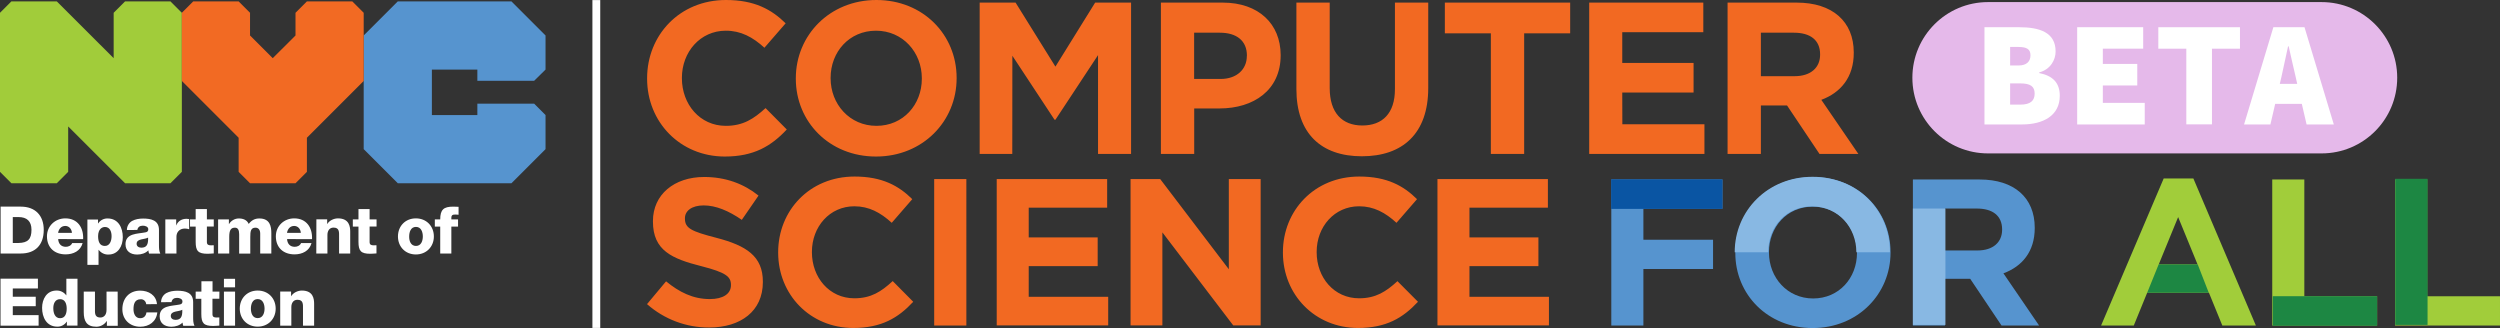 <?xml version="1.0" encoding="utf-8"?>
<!-- Generator: Adobe Illustrator 21.1.0, SVG Export Plug-In . SVG Version: 6.00 Build 0)  -->
<svg version="1.1" id="Layer_1" xmlns="http://www.w3.org/2000/svg" xmlns:xlink="http://www.w3.org/1999/xlink" x="0px" y="0px"
	 viewBox="0 0 2874.7 377.2" style="enable-background:new 0 0 2874.7 377.2;" xml:space="preserve">
<rect x="0" y="0" width="2874.7" height="377.2" fill="#333333" stroke="none"/>
<style type="text/css">
	.st0{fill:#E5B9EA;}
	.st1{fill:#F26922;}
	.st2{fill:#5694CF;}
	.st3{fill:#0A55A3;}
	.st4{fill:#88B8E3;}
	.st5{fill:#A1CD3A;}
	.st6{fill:#1D8743;}
	.st7{fill:#FFFFFF;}
	.st8{fill:#A1CC3A;}
	.st9{fill:#F26A23;}
</style>
<path class="st0" d="M2669.5,176.4H2286c-48,0-87-38.9-87-87v0c0-48,38.9-87,87-87h383.5c48,0,87,38.9,87,87v0
	C2756.5,137.5,2717.6,176.4,2669.5,176.4z"/>
<title>cs4all-logo</title>
<g id="Layer_2">
	<g id="NYC_DOE_CS4ALL_Logo">
		<path class="st1" d="M744.1,90.5V90c0-49.5,37.3-90,90.7-90c32.8,0,52.4,10.9,68.6,26.8L879,54.9c-13.4-12.2-27-19.6-44.4-19.6
			c-29.3,0-50.5,24.4-50.5,54.2V90c0,29.8,20.6,54.7,50.5,54.7c19.9,0,32.1-8,45.7-20.4l24.4,24.6C886.8,168,866.9,180,833.3,180
			C782.1,179.9,744.1,140.4,744.1,90.5z M1100,90c0,49.5-39,90-92.7,90s-92.2-40-92.2-89.5V90c0-49.5,39-90,92.7-90
			s92.2,40,92.2,89.5V90z M1060,90c0-29.8-21.9-54.7-52.7-54.7s-52.2,24.4-52.2,54.2V90c0,29.8,21.9,54.7,52.7,54.7
			s52.2-24.4,52.2-54.2V90z M1164.1,64.1l48.5,73.6h1l49-74.3V177h38V3h-41.3l-45.7,73.6L1167.8,3h-41.3v174h37.5L1164.1,64.1z
			 M1472.6,63.1v0.5c0,40.3-31.3,61.1-70.3,61.1h-29.1V177h-38.3V3h71.1C1447.4,3,1472.5,27.6,1472.6,63.1L1472.6,63.1z
			 M1433.8,63.9c0-17.1-11.9-26.3-31.1-26.3h-29.6v53.2h30.3c19.1,0,30.3-11.4,30.3-26.3L1433.8,63.9z M1604,102.6
			c0,27.6-14.2,41.7-37.5,41.7s-37.5-14.7-37.5-43V3h-38.3v99.4c0,51.2,28.6,77.3,75.3,77.3s76.3-25.9,76.3-78.5V3H1604V102.6z
			 M1661.4,38.3h52.9V177h38.3V38.3h52.9V3h-144.1L1661.4,38.3z M1865.4,106.4h82v-34h-82V37h93.2V3h-131.2v174h132.5v-34.1h-94.4
			L1865.4,106.4z M2136.9,177h-44.7l-37.3-55.7h-30.1V177h-38.3V3h79.5c41,0,65.6,21.6,65.6,57.4v0.5c0,28.1-15.2,45.7-37.3,53.9
			L2136.9,177z M2092.9,62.4c0-16.4-11.4-24.8-30.1-24.8h-38v50h38.8c18.6,0,29.3-9.9,29.3-24.6L2092.9,62.4z M823.9,273.5
			c-29.1-7.5-36.3-11.1-36.3-22.1v-0.5c0-8.2,7.5-14.7,21.6-14.7s28.8,6.3,43.8,16.6l19.2-27.9c-17.1-13.7-38-21.4-62.5-21.4
			c-34.4,0-58.9,20.2-58.9,50.7v0.5c0,33.4,21.9,42.8,55.8,51.4c28.1,7.2,33.9,12,33.9,21.4v0.5c0,9.9-9.1,15.9-24.3,15.9
			c-19.2,0-35.1-7.9-50.3-20.4l-21.9,26.2c19.7,17.4,45.1,27,71.4,26.9c36.3,0,61.8-18.8,61.8-52.2V324
			C877.3,294.6,858.1,282.4,823.9,273.5z M982.4,343c-28.8,0-48.8-24-48.8-52.9v-0.5c0-28.9,20.4-52.4,48.8-52.4
			c16.8,0,30.1,7.2,43,19L1049,229c-15.6-15.4-34.6-26-66.4-26c-51.7,0-87.8,39.2-87.8,87v0.5c0,48.3,36.8,86.6,86.3,86.6
			c32.5,0,51.7-11.5,69-30.1l-23.6-23.8C1013.4,335.3,1001.6,343,982.4,343z M1074.2,374.3h37V205.9h-37V374.3z M1182.9,306h79.3
			v-33h-79.3v-34.2h90.2v-32.9h-127v168.3h128.2v-32.9h-91.4L1182.9,306z M1413,309.6l-78.9-103.7H1300v168.3h36.6v-107l81.5,107
			h31.5V205.9H1413L1413,309.6z M1562.8,343c-28.9,0-48.8-24-48.8-52.9v-0.5c0-28.9,20.4-52.4,48.8-52.4c16.8,0,30.1,7.2,43,19
			l23.6-27.2c-15.6-15.4-34.6-26-66.4-26c-51.7,0-87.8,39.2-87.8,87v0.5c0,48.3,36.8,86.6,86.3,86.6c32.5,0,51.7-11.5,69-30.1
			l-23.6-23.7C1593.8,335.3,1582,343,1562.8,343z M1689.7,306h79.3v-33h-79.3v-34.2h90.2v-32.9h-127v168.3h128.2v-32.9h-91.4
			L1689.7,306z"/>
		<path class="st2" d="M1889.7,240v35.7h80.1v33.6h-80.1v65h-36.9V206.4h127.8V240H1889.7z"/>
		<path class="st2" d="M2084.4,377.2c-51.8,0-89-38.6-89-86.3v-0.5c0-47.7,37.7-86.8,89.5-86.8c51.8,0,89,38.6,89,86.3v0.5
			C2173.9,338.1,2136.2,377.2,2084.4,377.2z M2135.3,290.4c0-28.8-21.1-52.8-50.8-52.8s-50.4,23.5-50.4,52.3v0.5
			c0,28.8,21.1,52.8,50.8,52.8s50.4-23.5,50.4-52.3L2135.3,290.4z"/>
		<path class="st2" d="M2301.5,374.3l-36-53.7h-29v53.7h-36.9V206.4h76.8c39.6,0,63.3,20.9,63.3,55.4v0.5c0,27.1-14.6,44.1-36,52
			l41,60L2301.5,374.3z M2302.2,263.8c0-15.8-11-24-29-24h-36.7V288h37.4c18,0,28.3-9.6,28.3-23.8L2302.2,263.8z"/>
		<polygon class="st3" points="1852.6,206.2 1852.6,240.2 1980.6,240.2 1980.6,206.2 1852.6,206.2 		"/>
		<path class="st4" d="M2134.6,290.1h38.6v-0.5c0-47.7-37.2-86.3-89-86.3s-89.5,39.1-89.5,86.8h38.6v-0.5
			c0-28.8,20.6-52.3,50.4-52.3S2134.6,261.3,2134.6,290.1L2134.6,290.1z"/>
		<polygon class="st4" points="2199.6,239.8 2199.6,373.6 2237,373.6 2237,239.8 2199.6,239.8 		"/>
		<path class="st5" d="M2555.4,374.3l-15.4-37.7h-71l-15.4,37.7h-37.6l72-169.1h34.1l71.9,169.1H2555.4z M2504.6,249.6l-22.3,54.4
			h44.6L2504.6,249.6z"/>
		<path class="st5" d="M2612.8,374.3V206.4h36.9v134.3h83.7v33.6L2612.8,374.3z"/>
		<path class="st5" d="M2754,374.3V206.4h37v134.3h83.7v33.6L2754,374.3z"/>
		<polygon class="st6" points="2613.4,340.6 2613.4,374.6 2733.4,374.6 2733.4,340.6 2613.4,340.6 		"/>
		<polygon class="st6" points="2754.2,205.6 2754.2,373.6 2791.4,373.6 2791.4,205.6 2754.2,205.6 		"/>
		<polygon class="st6" points="2482.2,304 2469,336.6 2539.8,336.6 2527.1,304 2482.2,304 		"/>
		<path class="st7" d="M690.2,377.1h-9V0.1h9V377.1z M0.7,291.5h23.2c16.4,0,26.4-9.5,26.4-27.2c0-16.7-9.9-26.7-26.4-26.7H0.7
			V291.5z M14.7,249.6h6.6c9.6,0,14.9,4.8,14.9,14.6c0,10.8-4.2,15-14.9,15.2h-6.6L14.7,249.6z M95.6,275
			c0.6-13.3-6.4-23.9-20.5-23.9c-11.5,0-21.1,8.6-21.1,20.6c0,13.1,8.7,20.8,21.5,20.8c8.8,0,17.1-3.9,19.5-13h-12
			c-1.2,2.9-4.2,4.3-7.3,4.3c-5.4,0-8.5-3.5-8.8-8.9L95.6,275z M66.8,267.8c0.8-4.8,3.8-8,8.3-8c4.3,0,7.4,3.6,7.6,8H66.8z
			 M100.5,304.6h12.8v-17.3h0.2c2.6,3.5,6.8,5.6,11.2,5.4c11.1,0,16.5-9.7,16.5-19.9c0-11-5.2-21.6-17.5-21.6
			c-4.3-0.1-8.4,2-10.8,5.7h-0.2v-4.5h-12.2L100.5,304.6z M120.7,261c5.7,0,7.6,5.5,7.6,10.5c0,5.4-2,11.3-7.7,11.3
			s-7.8-4.5-7.8-11.3C112.9,263.4,117.3,261,120.7,261z M157.9,264.4c0.6-3.3,2.9-4.9,6.4-4.9c2.6,0,6.2,1.1,6.2,4.1
			c0,2.4-1.2,3.2-3.4,3.6c-8.9,1.8-22.8,0.8-22.8,13.6c0,8.1,5.9,11.9,13.4,11.9c4.7,0,9.6-1.4,12.9-4.8c0.1,1.3,0.4,2.5,0.8,3.7
			h12.9c-1.5-3.1-1.5-6.7-1.5-10v-17.2c0-11.1-9-13.1-18.3-13.1c-4.5,0-9,0.8-12.5,2.7c-3.8,2.1-6.1,6.2-6.1,10.5L157.9,264.4z
			 M157.1,280.3c0-3.1,2.4-4.3,5.3-5s6.1-1,7.9-2.1c0.3,8.1-1.7,11.6-7.9,11.6C159.6,284.7,157.1,283.4,157.1,280.3L157.1,280.3z
			 M190.1,291.5h12.8v-19.4c0-4.9,3.3-9.3,9.7-9.3c1.7,0,3.3,0.3,4.9,0.8v-11.7c-1-0.2-2-0.3-3-0.3c-5.5,0-9.9,2.6-11.8,7.6h-0.1
			v-6.9h-12.5L190.1,291.5z M245.8,252.3h-7.9v-11.9H225v11.9h-6.5v8.3h6.5V278c0,10.6,2.8,13.8,13.8,13.8c2.3,0,4.7-0.3,7-0.4V282
			c-1.1,0-2.3,0.1-3.3,0.1c-2.8,0-4.6-0.7-4.6-3.8v-17.8h7.9L245.8,252.3z M250.8,291.5h12.8v-19.1c0-8,2-10.6,6.6-10.6
			c3.5,0,4.8,2.9,4.8,7.5v22.3h12.8v-19.2c0-6.3,0.5-10.6,6-10.6c3.3,0,5.4,2.5,5.4,6.7v23H312v-23.4c0-7.5-1.4-16.9-13.8-16.9
			c-5.3,0-9.1,2.2-12.2,6.3c-2.1-4.7-6.5-6.3-11.4-6.3c-4.6,0-8.9,2.5-11.3,6.5h-0.1v-5.4h-12.4L250.8,291.5z M358.8,275
			c0.6-13.3-6.4-23.9-20.5-23.9c-11.5,0-21.1,8.6-21.1,20.6c0,13.1,8.7,20.8,21.5,20.8c8.8,0,17.1-3.9,19.5-13h-12
			c-1.2,2.9-4.2,4.3-7.3,4.3c-5.4,0-8.5-3.5-8.8-8.9L358.8,275z M330,267.8c0.8-4.8,3.8-8,8.3-8c4.3,0,7.4,3.6,7.6,8H330z
			 M363.7,291.5h12.8v-21.4c0-4.3,2.1-8.4,7-8.4c7,0,6.4,5.4,6.4,10.8v19h12.8v-25.2c0-5.7-1.1-15.2-14.1-15.2
			c-4.7,0-10,2.5-12.3,6.5h-0.1v-5.4h-12.4L363.7,291.5z M433,252.3h-8v-11.9h-12.8v11.9h-6.5v8.3h6.5V278
			c0,10.6,2.8,13.8,13.7,13.8c2.3,0,4.7-0.3,7-0.4V282c-1.1,0-2.3,0.1-3.3,0.1c-2.8,0-4.6-0.7-4.6-3.8v-17.8h8V252.3z M457.6,271.9
			c0,11.8,8.5,20.7,20.6,20.7s20.7-8.9,20.7-20.7s-8.5-20.8-20.7-20.8S457.6,260.1,457.6,271.9L457.6,271.9z M470.5,271.9
			c0-5,1.8-11,7.8-11s7.9,6,7.9,11s-1.9,10.9-7.9,10.9S470.4,276.9,470.5,271.9L470.5,271.9z M506.2,291.5H519v-30.9h7.7v-8.3H519
			v-1.7c0-3.6,1.8-3.9,4.8-3.9c1.2,0,2.3,0.1,3.5,0.2v-9.1c-2-0.1-4.2-0.2-6.2-0.2c-11,0-14.9,3.5-14.9,14.7H500v8.3h6.2V291.5z
			 M0.7,374.5h43.7v-12.1H14.7v-10.3h26.4v-10.9H14.7v-9.5h28.9v-11.3h-43V374.5z M89.1,320.5H76.3v19h-0.2
			c-2.6-3.5-6.8-5.6-11.2-5.4c-11.1,0-16.5,9.7-16.5,19.9c0,11,5.2,21.6,17.5,21.6c4.3,0.1,8.4-2,10.8-5.7h0.2v4.5h12.2V320.5z
			 M69.1,344c5.6,0,7.6,5.2,7.6,10.9c0,5-1.4,11-7.6,11c-5.9,0-7.8-6-7.8-11.3C61.2,349.5,63.2,344,69.1,344z M135.3,335.3h-12.8v21
			c0,7-4.2,8.8-7,8.8c-4.1,0-6.3-1.8-6.3-7v-22.8H96.3v23.6c0,10.3,3.3,16.8,14.5,16.8c4.8,0,9.3-2.5,11.9-6.5h0.2v5.4h12.5
			L135.3,335.3z M180.5,349.7c-0.9-10.3-9.6-15.5-19.3-15.5c-12.6,0-20.5,8.9-20.5,21.4c0,12,8.8,20.1,20.5,20.1
			c10.4,0,18.6-6,19.7-16.5h-12.5c-0.6,4.1-2.9,6.7-7.3,6.7c-5.4,0-7.6-5.2-7.6-10.3c0-5.4,1.1-11.5,8.3-11.5
			c3.3-0.2,6.1,2.4,6.3,5.7L180.5,349.7z M197.2,347.4c0.6-3.3,2.9-4.9,6.4-4.9c2.6,0,6.2,1.1,6.2,4.1c0,2.4-1.2,3.2-3.4,3.6
			c-8.9,1.8-22.8,0.8-22.8,13.6c0,8.1,5.9,11.9,13.4,11.9c4.7,0,9.6-1.4,12.9-4.8c0.1,1.3,0.4,2.5,0.8,3.7h12.9
			c-1.5-3.1-1.5-6.7-1.5-10v-17.2c0-11.1-9-13.1-18.3-13.1c-4.4,0-9,0.8-12.5,2.7c-3.8,2.1-6.1,6.2-6.1,10.5L197.2,347.4z
			 M196.4,363.3c0-3.1,2.4-4.3,5.3-5s6.1-1,7.9-2.1c0.3,8.1-1.7,11.6-7.9,11.6C198.9,367.7,196.4,366.4,196.4,363.3L196.4,363.3z
			 M252.3,335.3h-7.9v-11.9h-12.8v11.9H225v8.3h6.5V361c0,10.6,2.8,13.8,13.7,13.8c2.3,0,4.7-0.3,7-0.4V365c-1.1,0-2.3,0.1-3.3,0.1
			c-2.8,0-4.6-0.7-4.6-3.8v-17.8h7.9L252.3,335.3z M270.3,320.6h-12.8v9.8h12.8L270.3,320.6z M257.5,374.5h12.8v-39.2h-12.8
			L257.5,374.5z M275.7,354.9c0,11.8,8.5,20.7,20.6,20.7s20.7-8.9,20.7-20.7s-8.5-20.8-20.7-20.8S275.7,343.1,275.7,354.9z
			 M288.5,354.9c0-5,1.8-11,7.8-11s7.9,6,7.9,11s-1.9,10.9-7.9,10.9S288.5,359.9,288.5,354.9z M322.2,374.5H335v-21.4
			c0-4.3,2.1-8.4,7-8.4c7,0,6.4,5.4,6.4,10.8v19h12.8v-25.2c0-5.7-1.1-15.2-14.1-15.2c-4.7,0-10,2.5-12.3,6.5h-0.1v-5.4h-12.5V374.5
			z"/>
		<polygon class="st2" points="588.1,1.6 457.4,1.6 418.2,40.8 418.2,171.5 457.4,210.7 588.1,210.7 627.3,171.5 627.3,132.3 
			614.2,119.2 548.9,119.2 548.9,132.3 496.6,132.3 496.6,80 548.9,80 548.9,92.9 614.2,92.9 627.3,80 627.3,40.8 		"/>
		<polygon class="st8" points="196,1.6 143.8,1.6 130.7,14.7 130.7,66.9 65.3,1.6 13.1,1.6 0,14.7 0,197.6 13.1,210.7 65.3,210.7 
			78.4,197.6 78.4,145.4 143.8,210.7 143.8,210.7 196,210.7 209.1,197.6 209.1,14.7 		"/>
		<polygon class="st9" points="287.5,210.7 339.8,210.7 352.9,197.6 352.9,158.4 418.2,93.1 418.2,14.7 405.1,1.6 352.9,1.6 
			339.8,14.7 339.8,40.8 313.6,66.9 287.5,40.8 287.5,40.8 287.5,14.7 274.4,1.6 222.2,1.6 209.1,14.7 209.1,93.1 274.4,158.4 
			274.4,197.6 		"/>
	</g>
</g>
<g>
	<path class="st7" d="M2281.8,31.3h39.9c23.4,0,42,5.8,42,27.9c0,9.6-5.8,20.6-18.9,24.1v0.7c15.8,3.1,23.7,11.4,23.7,26.1
		c0,23-19.3,33-43.3,33h-43.3V31.3z M2321,75.3c9.6,0,13.8-4.8,13.8-11.7s-4.1-9.6-13.8-9.6h-9.6v21.3H2321z M2323.1,120.3
		c11.7,0,16.5-4.5,16.5-12.7s-4.8-11.7-16.5-11.7h-11.7v24.4H2323.1z"/>
	<path class="st7" d="M2388.4,31.3h76V56H2418v17.5h39.6v24.8H2418v20h48.2v24.8h-77.7V31.3z"/>
	<path class="st7" d="M2514,56h-32.2V31.3h93.9V56h-32.2v87H2514V56z"/>
	<path class="st7" d="M2614.1,31.3h35.8l33.7,111.8h-31.3l-5.5-23.7h-30.6l-5.5,23.7h-30.3L2614.1,31.3z M2621.5,96.4h20l-1.7-7.7
		c-2.4-10.7-5.7-24.1-8.1-35.4h-0.7c-2.4,11.4-5.3,24.8-7.7,35.4L2621.5,96.4z"/>
</g>
</svg>

